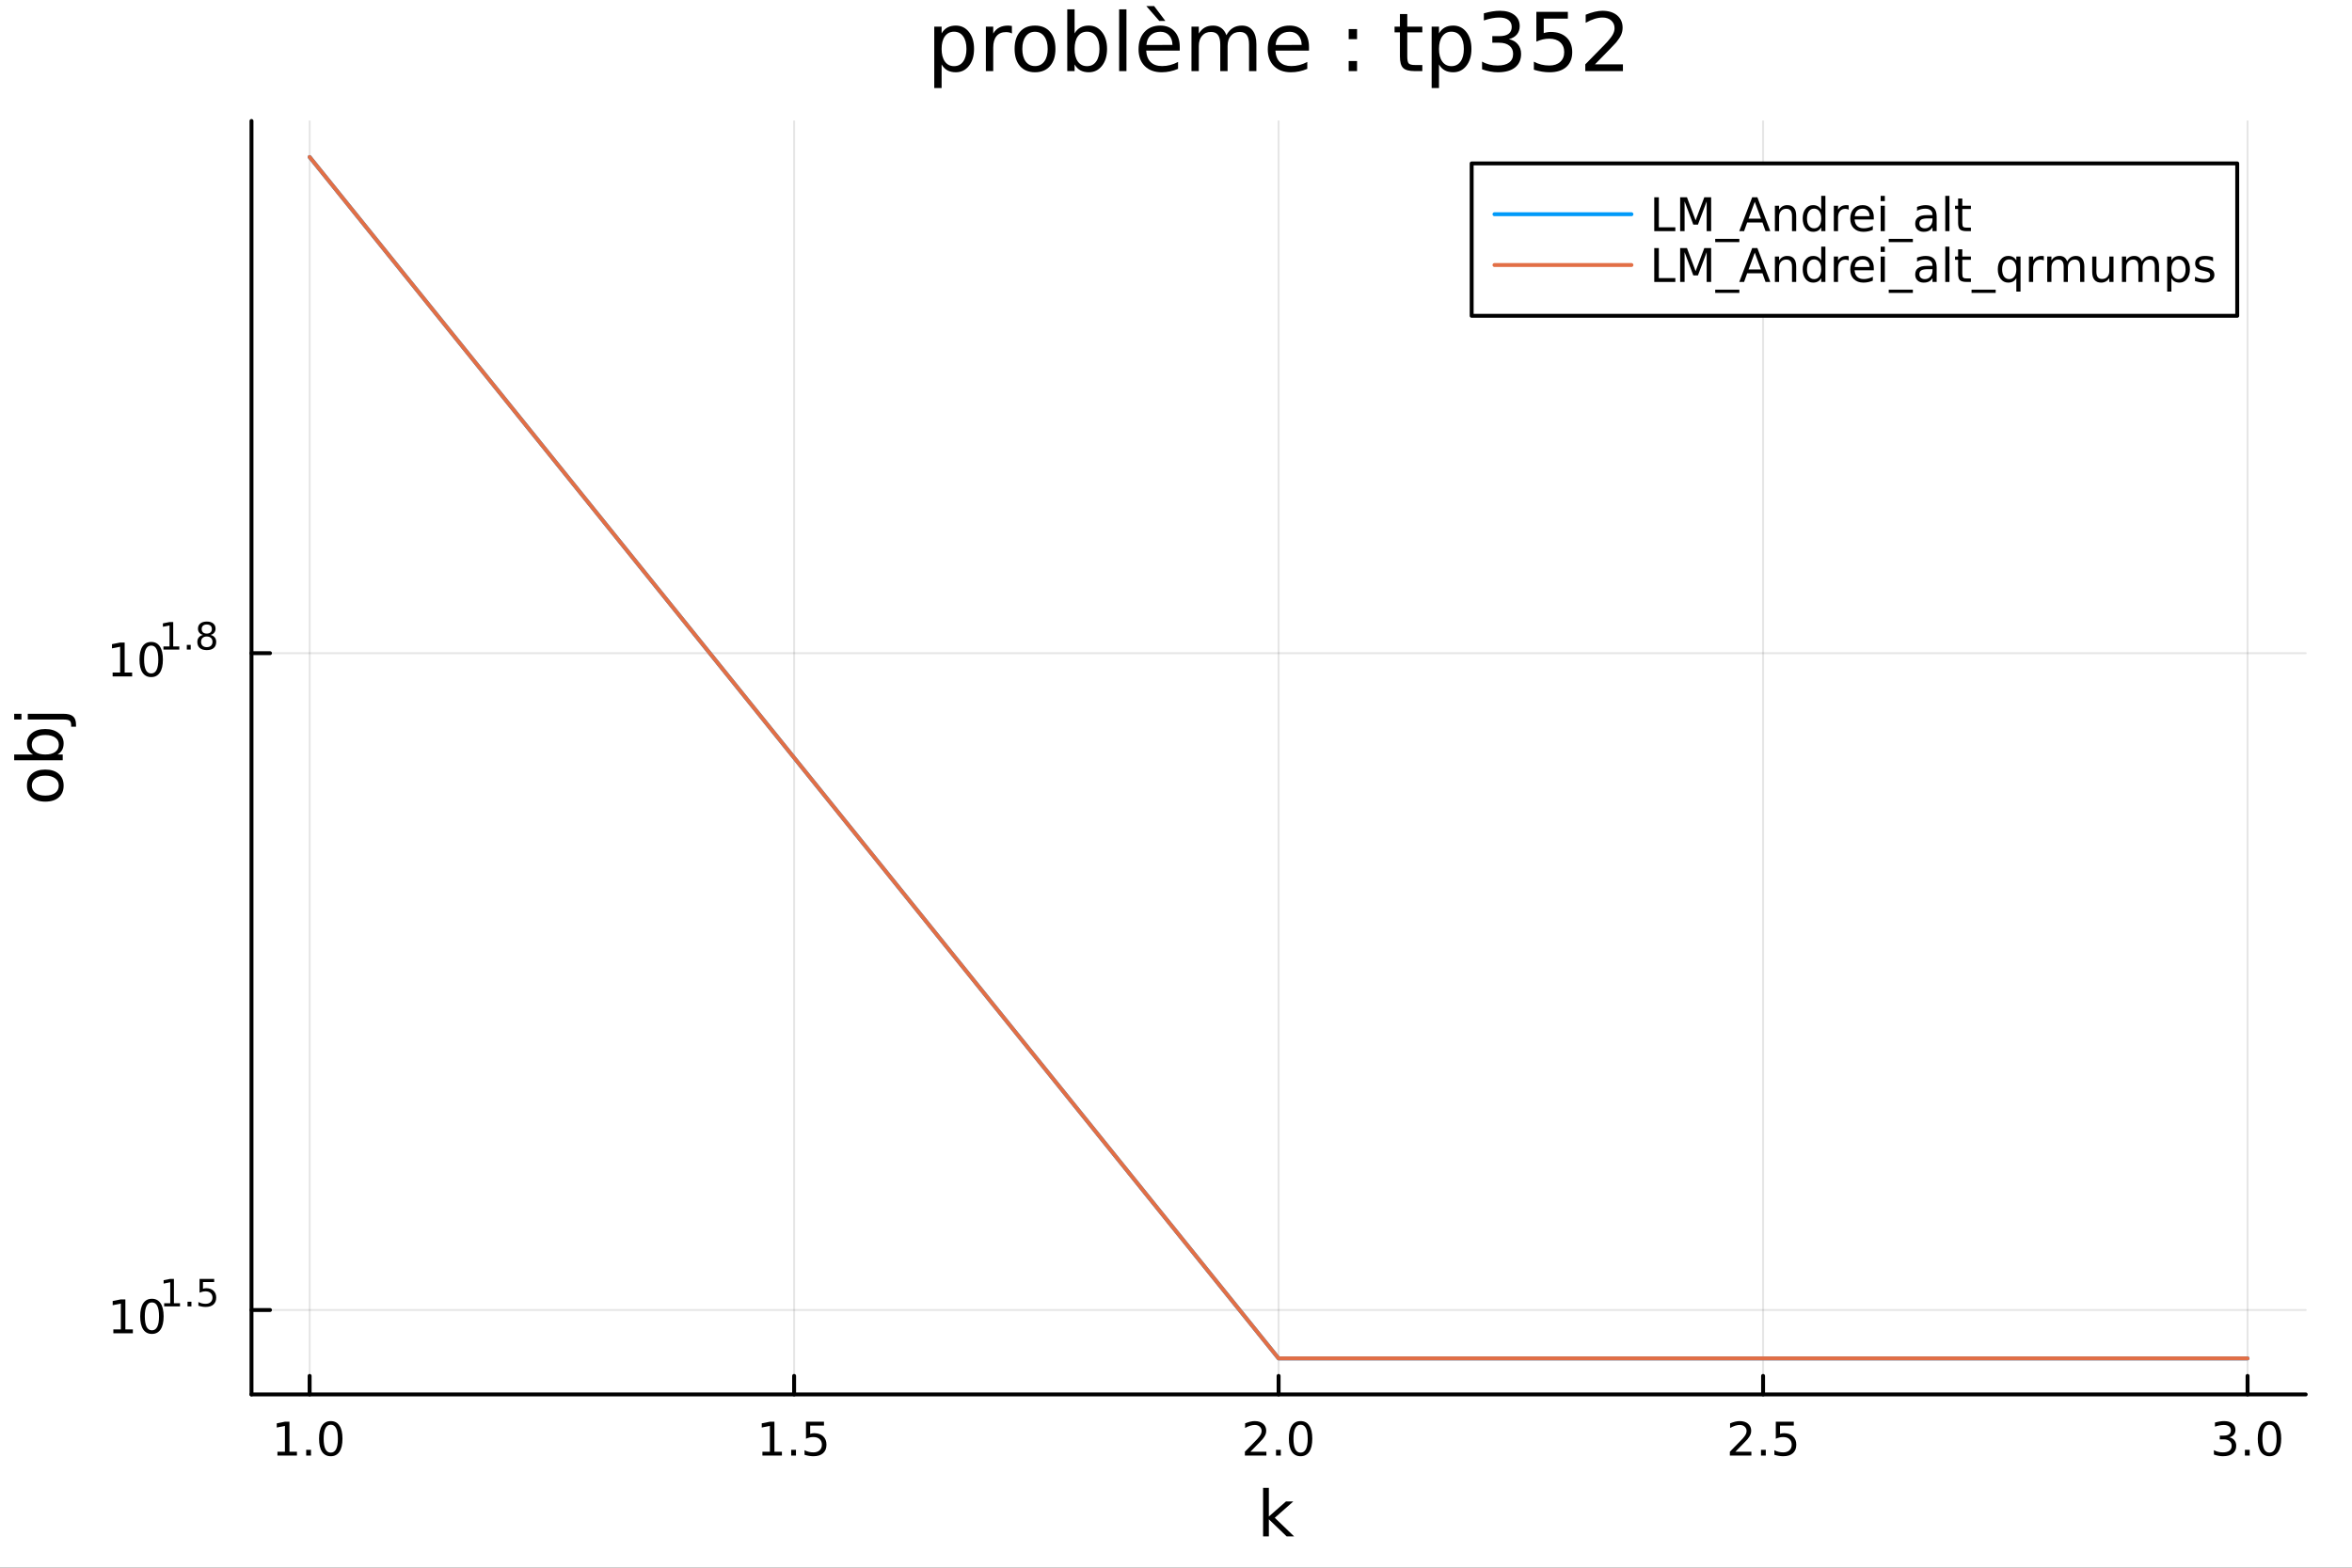 <?xml version="1.0" encoding="utf-8"?>
<svg xmlns="http://www.w3.org/2000/svg" xmlns:xlink="http://www.w3.org/1999/xlink" width="600" height="400" viewBox="0 0 2400 1600">
<rect x="0" y="0" width="2400" height="1600" fill="#333333" stroke="none"/>
<defs>
  <clipPath id="clip530">
    <rect x="0" y="0" width="2400" height="1600"/>
  </clipPath>
</defs>
<path clip-path="url(#clip530)" d="M0 1600 L2400 1600 L2400 0 L0 0  Z" fill="#ffffff" fill-rule="evenodd" fill-opacity="1"/>
<defs>
  <clipPath id="clip531">
    <rect x="480" y="0" width="1681" height="1600"/>
  </clipPath>
</defs>
<path clip-path="url(#clip530)" d="M256.62 1423.18 L2352.76 1423.18 L2352.76 123.472 L256.62 123.472  Z" fill="#ffffff" fill-rule="evenodd" fill-opacity="1"/>
<defs>
  <clipPath id="clip532">
    <rect x="256" y="123" width="2097" height="1301"/>
  </clipPath>
</defs>
<polyline clip-path="url(#clip532)" style="stroke:#000000; stroke-linecap:round; stroke-linejoin:round; stroke-width:2; stroke-opacity:0.1; fill:none" points="315.944,1423.18 315.944,123.472 "/>
<polyline clip-path="url(#clip532)" style="stroke:#000000; stroke-linecap:round; stroke-linejoin:round; stroke-width:2; stroke-opacity:0.1; fill:none" points="810.316,1423.18 810.316,123.472 "/>
<polyline clip-path="url(#clip532)" style="stroke:#000000; stroke-linecap:round; stroke-linejoin:round; stroke-width:2; stroke-opacity:0.1; fill:none" points="1304.69,1423.18 1304.69,123.472 "/>
<polyline clip-path="url(#clip532)" style="stroke:#000000; stroke-linecap:round; stroke-linejoin:round; stroke-width:2; stroke-opacity:0.1; fill:none" points="1799.06,1423.18 1799.06,123.472 "/>
<polyline clip-path="url(#clip532)" style="stroke:#000000; stroke-linecap:round; stroke-linejoin:round; stroke-width:2; stroke-opacity:0.1; fill:none" points="2293.43,1423.18 2293.43,123.472 "/>
<polyline clip-path="url(#clip530)" style="stroke:#000000; stroke-linecap:round; stroke-linejoin:round; stroke-width:4; stroke-opacity:1; fill:none" points="256.62,1423.18 2352.76,1423.18 "/>
<polyline clip-path="url(#clip530)" style="stroke:#000000; stroke-linecap:round; stroke-linejoin:round; stroke-width:4; stroke-opacity:1; fill:none" points="315.944,1423.18 315.944,1404.28 "/>
<polyline clip-path="url(#clip530)" style="stroke:#000000; stroke-linecap:round; stroke-linejoin:round; stroke-width:4; stroke-opacity:1; fill:none" points="810.316,1423.18 810.316,1404.28 "/>
<polyline clip-path="url(#clip530)" style="stroke:#000000; stroke-linecap:round; stroke-linejoin:round; stroke-width:4; stroke-opacity:1; fill:none" points="1304.69,1423.18 1304.69,1404.28 "/>
<polyline clip-path="url(#clip530)" style="stroke:#000000; stroke-linecap:round; stroke-linejoin:round; stroke-width:4; stroke-opacity:1; fill:none" points="1799.06,1423.18 1799.06,1404.28 "/>
<polyline clip-path="url(#clip530)" style="stroke:#000000; stroke-linecap:round; stroke-linejoin:round; stroke-width:4; stroke-opacity:1; fill:none" points="2293.43,1423.18 2293.43,1404.28 "/>
<path clip-path="url(#clip530)" d="M283.097 1481.64 L290.736 1481.64 L290.736 1455.28 L282.426 1456.95 L282.426 1452.69 L290.69 1451.02 L295.366 1451.02 L295.366 1481.64 L303.004 1481.64 L303.004 1485.58 L283.097 1485.58 L283.097 1481.64 Z" fill="#000000" fill-rule="nonzero" fill-opacity="1" /><path clip-path="url(#clip530)" d="M312.449 1479.7 L317.333 1479.7 L317.333 1485.58 L312.449 1485.58 L312.449 1479.7 Z" fill="#000000" fill-rule="nonzero" fill-opacity="1" /><path clip-path="url(#clip530)" d="M337.518 1454.1 Q333.907 1454.1 332.078 1457.66 Q330.273 1461.2 330.273 1468.33 Q330.273 1475.44 332.078 1479.01 Q333.907 1482.55 337.518 1482.55 Q341.152 1482.55 342.958 1479.01 Q344.787 1475.44 344.787 1468.33 Q344.787 1461.2 342.958 1457.66 Q341.152 1454.1 337.518 1454.1 M337.518 1450.39 Q343.328 1450.39 346.384 1455 Q349.462 1459.58 349.462 1468.33 Q349.462 1477.06 346.384 1481.67 Q343.328 1486.25 337.518 1486.25 Q331.708 1486.25 328.629 1481.67 Q325.574 1477.06 325.574 1468.33 Q325.574 1459.58 328.629 1455 Q331.708 1450.39 337.518 1450.39 Z" fill="#000000" fill-rule="nonzero" fill-opacity="1" /><path clip-path="url(#clip530)" d="M777.967 1481.64 L785.605 1481.64 L785.605 1455.28 L777.295 1456.95 L777.295 1452.69 L785.559 1451.02 L790.235 1451.02 L790.235 1481.64 L797.874 1481.64 L797.874 1485.58 L777.967 1485.58 L777.967 1481.64 Z" fill="#000000" fill-rule="nonzero" fill-opacity="1" /><path clip-path="url(#clip530)" d="M807.318 1479.7 L812.203 1479.7 L812.203 1485.58 L807.318 1485.58 L807.318 1479.7 Z" fill="#000000" fill-rule="nonzero" fill-opacity="1" /><path clip-path="url(#clip530)" d="M822.434 1451.02 L840.79 1451.02 L840.79 1454.96 L826.716 1454.96 L826.716 1463.43 Q827.735 1463.08 828.753 1462.92 Q829.772 1462.73 830.79 1462.73 Q836.577 1462.73 839.957 1465.9 Q843.337 1469.08 843.337 1474.49 Q843.337 1480.07 839.864 1483.17 Q836.392 1486.25 830.073 1486.25 Q827.897 1486.25 825.628 1485.88 Q823.383 1485.51 820.976 1484.77 L820.976 1480.07 Q823.059 1481.2 825.281 1481.76 Q827.503 1482.32 829.98 1482.32 Q833.985 1482.32 836.323 1480.21 Q838.661 1478.1 838.661 1474.49 Q838.661 1470.88 836.323 1468.77 Q833.985 1466.67 829.98 1466.67 Q828.105 1466.67 826.23 1467.08 Q824.378 1467.5 822.434 1468.38 L822.434 1451.02 Z" fill="#000000" fill-rule="nonzero" fill-opacity="1" /><path clip-path="url(#clip530)" d="M1275.93 1481.64 L1292.25 1481.64 L1292.25 1485.58 L1270.3 1485.58 L1270.3 1481.64 Q1272.96 1478.89 1277.55 1474.26 Q1282.15 1469.61 1283.33 1468.27 Q1285.58 1465.74 1286.46 1464.01 Q1287.36 1462.25 1287.36 1460.56 Q1287.36 1457.8 1285.42 1456.07 Q1283.5 1454.33 1280.39 1454.33 Q1278.19 1454.33 1275.74 1455.09 Q1273.31 1455.86 1270.53 1457.41 L1270.53 1452.69 Q1273.36 1451.55 1275.81 1450.97 Q1278.26 1450.39 1280.3 1450.39 Q1285.67 1450.39 1288.87 1453.08 Q1292.06 1455.77 1292.06 1460.26 Q1292.06 1462.39 1291.25 1464.31 Q1290.46 1466.2 1288.36 1468.8 Q1287.78 1469.47 1284.68 1472.69 Q1281.57 1475.88 1275.93 1481.64 Z" fill="#000000" fill-rule="nonzero" fill-opacity="1" /><path clip-path="url(#clip530)" d="M1302.06 1479.7 L1306.94 1479.7 L1306.94 1485.58 L1302.06 1485.58 L1302.06 1479.7 Z" fill="#000000" fill-rule="nonzero" fill-opacity="1" /><path clip-path="url(#clip530)" d="M1327.13 1454.1 Q1323.52 1454.1 1321.69 1457.66 Q1319.88 1461.2 1319.88 1468.33 Q1319.88 1475.44 1321.69 1479.01 Q1323.52 1482.55 1327.13 1482.55 Q1330.76 1482.55 1332.57 1479.01 Q1334.4 1475.44 1334.4 1468.33 Q1334.4 1461.2 1332.57 1457.66 Q1330.76 1454.1 1327.13 1454.1 M1327.13 1450.39 Q1332.94 1450.39 1336 1455 Q1339.07 1459.58 1339.07 1468.33 Q1339.07 1477.06 1336 1481.67 Q1332.94 1486.25 1327.13 1486.25 Q1321.32 1486.25 1318.24 1481.67 Q1315.19 1477.06 1315.19 1468.33 Q1315.19 1459.58 1318.24 1455 Q1321.32 1450.39 1327.13 1450.39 Z" fill="#000000" fill-rule="nonzero" fill-opacity="1" /><path clip-path="url(#clip530)" d="M1770.8 1481.64 L1787.12 1481.64 L1787.12 1485.58 L1765.17 1485.58 L1765.17 1481.64 Q1767.83 1478.89 1772.42 1474.26 Q1777.02 1469.61 1778.2 1468.27 Q1780.45 1465.74 1781.33 1464.01 Q1782.23 1462.25 1782.23 1460.56 Q1782.23 1457.8 1780.29 1456.07 Q1778.37 1454.33 1775.26 1454.33 Q1773.06 1454.33 1770.61 1455.09 Q1768.18 1455.86 1765.4 1457.41 L1765.4 1452.69 Q1768.23 1451.55 1770.68 1450.97 Q1773.13 1450.39 1775.17 1450.39 Q1780.54 1450.39 1783.74 1453.08 Q1786.93 1455.77 1786.93 1460.26 Q1786.93 1462.39 1786.12 1464.31 Q1785.33 1466.2 1783.23 1468.8 Q1782.65 1469.47 1779.55 1472.69 Q1776.44 1475.88 1770.8 1481.64 Z" fill="#000000" fill-rule="nonzero" fill-opacity="1" /><path clip-path="url(#clip530)" d="M1796.93 1479.7 L1801.81 1479.7 L1801.81 1485.58 L1796.93 1485.58 L1796.93 1479.7 Z" fill="#000000" fill-rule="nonzero" fill-opacity="1" /><path clip-path="url(#clip530)" d="M1812.05 1451.02 L1830.4 1451.02 L1830.4 1454.96 L1816.33 1454.96 L1816.33 1463.43 Q1817.35 1463.08 1818.36 1462.92 Q1819.38 1462.73 1820.4 1462.73 Q1826.19 1462.73 1829.57 1465.9 Q1832.95 1469.08 1832.95 1474.49 Q1832.95 1480.07 1829.48 1483.17 Q1826 1486.25 1819.68 1486.25 Q1817.51 1486.25 1815.24 1485.88 Q1812.99 1485.51 1810.59 1484.77 L1810.59 1480.07 Q1812.67 1481.2 1814.89 1481.76 Q1817.11 1482.32 1819.59 1482.32 Q1823.6 1482.32 1825.93 1480.21 Q1828.27 1478.1 1828.27 1474.49 Q1828.27 1470.88 1825.93 1468.77 Q1823.6 1466.67 1819.59 1466.67 Q1817.72 1466.67 1815.84 1467.08 Q1813.99 1467.5 1812.05 1468.38 L1812.05 1451.02 Z" fill="#000000" fill-rule="nonzero" fill-opacity="1" /><path clip-path="url(#clip530)" d="M2274.74 1466.95 Q2278.1 1467.66 2279.97 1469.93 Q2281.87 1472.2 2281.87 1475.53 Q2281.87 1480.65 2278.35 1483.45 Q2274.83 1486.25 2268.35 1486.25 Q2266.17 1486.25 2263.86 1485.81 Q2261.57 1485.39 2259.11 1484.54 L2259.11 1480.02 Q2261.06 1481.16 2263.37 1481.74 Q2265.69 1482.32 2268.21 1482.32 Q2272.61 1482.32 2274.9 1480.58 Q2277.22 1478.84 2277.22 1475.53 Q2277.22 1472.48 2275.06 1470.77 Q2272.93 1469.03 2269.11 1469.03 L2265.09 1469.03 L2265.09 1465.19 L2269.3 1465.19 Q2272.75 1465.19 2274.58 1463.82 Q2276.41 1462.43 2276.41 1459.84 Q2276.41 1457.18 2274.51 1455.77 Q2272.63 1454.33 2269.11 1454.33 Q2267.19 1454.33 2264.99 1454.75 Q2262.79 1455.16 2260.16 1456.04 L2260.16 1451.88 Q2262.82 1451.14 2265.13 1450.77 Q2267.47 1450.39 2269.53 1450.39 Q2274.86 1450.39 2277.96 1452.83 Q2281.06 1455.23 2281.06 1459.35 Q2281.06 1462.22 2279.42 1464.21 Q2277.77 1466.18 2274.74 1466.95 Z" fill="#000000" fill-rule="nonzero" fill-opacity="1" /><path clip-path="url(#clip530)" d="M2290.73 1479.7 L2295.62 1479.7 L2295.62 1485.58 L2290.73 1485.58 L2290.73 1479.7 Z" fill="#000000" fill-rule="nonzero" fill-opacity="1" /><path clip-path="url(#clip530)" d="M2315.8 1454.1 Q2312.19 1454.1 2310.36 1457.66 Q2308.56 1461.2 2308.56 1468.33 Q2308.56 1475.44 2310.36 1479.01 Q2312.19 1482.55 2315.8 1482.55 Q2319.44 1482.55 2321.24 1479.01 Q2323.07 1475.44 2323.07 1468.33 Q2323.07 1461.2 2321.24 1457.66 Q2319.44 1454.1 2315.8 1454.1 M2315.8 1450.39 Q2321.61 1450.39 2324.67 1455 Q2327.75 1459.58 2327.75 1468.33 Q2327.75 1477.06 2324.67 1481.67 Q2321.61 1486.25 2315.8 1486.25 Q2309.99 1486.25 2306.92 1481.67 Q2303.86 1477.06 2303.86 1468.33 Q2303.86 1459.58 2306.92 1455 Q2309.99 1450.39 2315.8 1450.39 Z" fill="#000000" fill-rule="nonzero" fill-opacity="1" /><path clip-path="url(#clip530)" d="M1288.87 1518.52 L1294.76 1518.52 L1294.76 1547.77 L1312.23 1532.4 L1319.71 1532.4 L1300.8 1549.07 L1320.51 1568.04 L1312.87 1568.04 L1294.76 1550.63 L1294.76 1568.04 L1288.87 1568.04 L1288.87 1518.52 Z" fill="#000000" fill-rule="nonzero" fill-opacity="1" /><polyline clip-path="url(#clip532)" style="stroke:#000000; stroke-linecap:round; stroke-linejoin:round; stroke-width:2; stroke-opacity:0.1; fill:none" points="256.62,1337.01 2352.76,1337.01 "/>
<polyline clip-path="url(#clip532)" style="stroke:#000000; stroke-linecap:round; stroke-linejoin:round; stroke-width:2; stroke-opacity:0.1; fill:none" points="256.62,666.639 2352.76,666.639 "/>
<polyline clip-path="url(#clip530)" style="stroke:#000000; stroke-linecap:round; stroke-linejoin:round; stroke-width:4; stroke-opacity:1; fill:none" points="256.62,1423.18 256.62,123.472 "/>
<polyline clip-path="url(#clip530)" style="stroke:#000000; stroke-linecap:round; stroke-linejoin:round; stroke-width:4; stroke-opacity:1; fill:none" points="256.62,1337.01 275.517,1337.01 "/>
<polyline clip-path="url(#clip530)" style="stroke:#000000; stroke-linecap:round; stroke-linejoin:round; stroke-width:4; stroke-opacity:1; fill:none" points="256.62,666.639 275.517,666.639 "/>
<path clip-path="url(#clip530)" d="M115.665 1356.8 L123.304 1356.8 L123.304 1330.44 L114.994 1332.11 L114.994 1327.85 L123.258 1326.18 L127.933 1326.18 L127.933 1356.8 L135.572 1356.8 L135.572 1360.74 L115.665 1360.74 L115.665 1356.8 Z" fill="#000000" fill-rule="nonzero" fill-opacity="1" /><path clip-path="url(#clip530)" d="M155.017 1329.26 Q151.406 1329.26 149.577 1332.82 Q147.771 1336.36 147.771 1343.49 Q147.771 1350.6 149.577 1354.17 Q151.406 1357.71 155.017 1357.71 Q158.651 1357.71 160.456 1354.17 Q162.285 1350.6 162.285 1343.49 Q162.285 1336.36 160.456 1332.82 Q158.651 1329.26 155.017 1329.26 M155.017 1325.55 Q160.827 1325.55 163.882 1330.16 Q166.961 1334.74 166.961 1343.49 Q166.961 1352.22 163.882 1356.83 Q160.827 1361.41 155.017 1361.41 Q149.206 1361.41 146.128 1356.83 Q143.072 1352.22 143.072 1343.49 Q143.072 1334.74 146.128 1330.16 Q149.206 1325.55 155.017 1325.55 Z" fill="#000000" fill-rule="nonzero" fill-opacity="1" /><path clip-path="url(#clip530)" d="M167.506 1330.13 L173.713 1330.13 L173.713 1308.71 L166.961 1310.06 L166.961 1306.6 L173.675 1305.25 L177.475 1305.25 L177.475 1330.13 L183.681 1330.13 L183.681 1333.33 L167.506 1333.33 L167.506 1330.13 Z" fill="#000000" fill-rule="nonzero" fill-opacity="1" /><path clip-path="url(#clip530)" d="M191.355 1328.55 L195.323 1328.55 L195.323 1333.33 L191.355 1333.33 L191.355 1328.55 Z" fill="#000000" fill-rule="nonzero" fill-opacity="1" /><path clip-path="url(#clip530)" d="M203.636 1305.25 L218.551 1305.25 L218.551 1308.45 L207.116 1308.45 L207.116 1315.33 Q207.943 1315.05 208.771 1314.92 Q209.598 1314.77 210.426 1314.77 Q215.128 1314.77 217.874 1317.34 Q220.62 1319.92 220.62 1324.32 Q220.62 1328.85 217.798 1331.37 Q214.977 1333.87 209.843 1333.87 Q208.075 1333.87 206.232 1333.57 Q204.407 1333.27 202.451 1332.67 L202.451 1328.85 Q204.144 1329.77 205.949 1330.23 Q207.755 1330.68 209.767 1330.68 Q213.021 1330.68 214.921 1328.97 Q216.82 1327.25 216.82 1324.32 Q216.82 1321.39 214.921 1319.67 Q213.021 1317.96 209.767 1317.96 Q208.244 1317.96 206.721 1318.3 Q205.216 1318.64 203.636 1319.36 L203.636 1305.25 Z" fill="#000000" fill-rule="nonzero" fill-opacity="1" /><path clip-path="url(#clip530)" d="M114.931 686.431 L122.57 686.431 L122.57 660.066 L114.26 661.732 L114.26 657.473 L122.524 655.806 L127.2 655.806 L127.2 686.431 L134.839 686.431 L134.839 690.366 L114.931 690.366 L114.931 686.431 Z" fill="#000000" fill-rule="nonzero" fill-opacity="1" /><path clip-path="url(#clip530)" d="M154.283 658.885 Q150.672 658.885 148.843 662.45 Q147.038 665.992 147.038 673.121 Q147.038 680.228 148.843 683.792 Q150.672 687.334 154.283 687.334 Q157.917 687.334 159.723 683.792 Q161.552 680.228 161.552 673.121 Q161.552 665.992 159.723 662.45 Q157.917 658.885 154.283 658.885 M154.283 655.181 Q160.093 655.181 163.149 659.788 Q166.227 664.371 166.227 673.121 Q166.227 681.848 163.149 686.454 Q160.093 691.038 154.283 691.038 Q148.473 691.038 145.394 686.454 Q142.339 681.848 142.339 673.121 Q142.339 664.371 145.394 659.788 Q148.473 655.181 154.283 655.181 Z" fill="#000000" fill-rule="nonzero" fill-opacity="1" /><path clip-path="url(#clip530)" d="M166.773 659.759 L172.979 659.759 L172.979 638.337 L166.227 639.691 L166.227 636.23 L172.942 634.876 L176.741 634.876 L176.741 659.759 L182.948 659.759 L182.948 662.956 L166.773 662.956 L166.773 659.759 Z" fill="#000000" fill-rule="nonzero" fill-opacity="1" /><path clip-path="url(#clip530)" d="M190.621 658.179 L194.59 658.179 L194.59 662.956 L190.621 662.956 L190.621 658.179 Z" fill="#000000" fill-rule="nonzero" fill-opacity="1" /><path clip-path="url(#clip530)" d="M210.99 649.621 Q208.282 649.621 206.721 651.07 Q205.178 652.518 205.178 655.057 Q205.178 657.596 206.721 659.044 Q208.282 660.492 210.99 660.492 Q213.698 660.492 215.259 659.044 Q216.82 657.577 216.82 655.057 Q216.82 652.518 215.259 651.07 Q213.717 649.621 210.99 649.621 M207.191 648.004 Q204.746 647.402 203.373 645.728 Q202.019 644.054 202.019 641.647 Q202.019 638.28 204.407 636.324 Q206.815 634.368 210.99 634.368 Q215.184 634.368 217.573 636.324 Q219.961 638.28 219.961 641.647 Q219.961 644.054 218.588 645.728 Q217.234 647.402 214.808 648.004 Q217.554 648.643 219.077 650.505 Q220.62 652.367 220.62 655.057 Q220.62 659.138 218.118 661.32 Q215.635 663.501 210.99 663.501 Q206.344 663.501 203.843 661.32 Q201.36 659.138 201.36 655.057 Q201.36 652.367 202.903 650.505 Q204.445 648.643 207.191 648.004 M205.799 642.004 Q205.799 644.186 207.153 645.408 Q208.526 646.631 210.99 646.631 Q213.435 646.631 214.808 645.408 Q216.2 644.186 216.2 642.004 Q216.2 639.822 214.808 638.6 Q213.435 637.377 210.99 637.377 Q208.526 637.377 207.153 638.6 Q205.799 639.822 205.799 642.004 Z" fill="#000000" fill-rule="nonzero" fill-opacity="1" /><path clip-path="url(#clip530)" d="M32.462 801.797 Q32.462 806.507 36.154 809.244 Q39.815 811.982 46.212 811.982 Q52.609 811.982 56.302 809.276 Q59.962 806.539 59.962 801.797 Q59.962 797.118 56.27 794.381 Q52.578 791.643 46.212 791.643 Q39.878 791.643 36.186 794.381 Q32.462 797.118 32.462 801.797 M27.497 801.797 Q27.497 794.158 32.462 789.797 Q37.427 785.437 46.212 785.437 Q54.965 785.437 59.962 789.797 Q64.927 794.158 64.927 801.797 Q64.927 809.467 59.962 813.828 Q54.965 818.156 46.212 818.156 Q37.427 818.156 32.462 813.828 Q27.497 809.467 27.497 801.797 Z" fill="#000000" fill-rule="nonzero" fill-opacity="1" /><path clip-path="url(#clip530)" d="M46.212 750.139 Q39.751 750.139 36.09 752.812 Q32.398 755.454 32.398 760.101 Q32.398 764.748 36.09 767.422 Q39.751 770.064 46.212 770.064 Q52.673 770.064 56.365 767.422 Q60.026 764.748 60.026 760.101 Q60.026 755.454 56.365 752.812 Q52.673 750.139 46.212 750.139 M33.767 770.064 Q30.584 768.218 29.056 765.417 Q27.497 762.584 27.497 758.669 Q27.497 752.176 32.653 748.134 Q37.809 744.06 46.212 744.06 Q54.615 744.06 59.771 748.134 Q64.927 752.176 64.927 758.669 Q64.927 762.584 63.399 765.417 Q61.84 768.218 58.657 770.064 L64.004 770.064 L64.004 775.952 L14.479 775.952 L14.479 770.064 L33.767 770.064 Z" fill="#000000" fill-rule="nonzero" fill-opacity="1" /><path clip-path="url(#clip530)" d="M28.356 734.352 L28.356 728.495 L64.641 728.495 Q71.452 728.495 74.508 731.105 Q77.563 733.684 77.563 739.445 L77.563 741.673 L72.598 741.673 L72.598 740.113 Q72.598 736.771 71.038 735.561 Q69.51 734.352 64.641 734.352 L28.356 734.352 M14.479 734.352 L14.479 728.495 L21.895 728.495 L21.895 734.352 L14.479 734.352 Z" fill="#000000" fill-rule="nonzero" fill-opacity="1" /><path clip-path="url(#clip530)" d="M960.827 65.77 L960.827 89.833 L953.333 89.833 L953.333 27.206 L960.827 27.206 L960.827 34.092 Q963.176 30.041 966.741 28.097 Q970.346 26.112 975.329 26.112 Q983.593 26.112 988.737 32.675 Q993.923 39.237 993.923 49.931 Q993.923 60.626 988.737 67.188 Q983.593 73.751 975.329 73.751 Q970.346 73.751 966.741 71.806 Q963.176 69.821 960.827 65.77 M986.185 49.931 Q986.185 41.708 982.783 37.05 Q979.42 32.35 973.506 32.35 Q967.592 32.35 964.189 37.05 Q960.827 41.708 960.827 49.931 Q960.827 58.155 964.189 62.854 Q967.592 67.512 973.506 67.512 Q979.42 67.512 982.783 62.854 Q986.185 58.155 986.185 49.931 Z" fill="#000000" fill-rule="nonzero" fill-opacity="1" /><path clip-path="url(#clip530)" d="M1032.57 34.173 Q1031.31 33.444 1029.81 33.12 Q1028.36 32.756 1026.57 32.756 Q1020.25 32.756 1016.85 36.888 Q1013.49 40.979 1013.49 48.676 L1013.49 72.576 L1005.99 72.576 L1005.99 27.206 L1013.49 27.206 L1013.49 34.254 Q1015.84 30.122 1019.61 28.138 Q1023.37 26.112 1028.76 26.112 Q1029.53 26.112 1030.46 26.234 Q1031.39 26.315 1032.53 26.517 L1032.57 34.173 Z" fill="#000000" fill-rule="nonzero" fill-opacity="1" /><path clip-path="url(#clip530)" d="M1056.14 32.431 Q1050.15 32.431 1046.67 37.131 Q1043.18 41.789 1043.18 49.931 Q1043.18 58.074 1046.62 62.773 Q1050.11 67.431 1056.14 67.431 Q1062.1 67.431 1065.58 62.732 Q1069.07 58.033 1069.07 49.931 Q1069.07 41.87 1065.58 37.171 Q1062.1 32.431 1056.14 32.431 M1056.14 26.112 Q1065.87 26.112 1071.42 32.431 Q1076.97 38.751 1076.97 49.931 Q1076.97 61.071 1071.42 67.431 Q1065.87 73.751 1056.14 73.751 Q1046.38 73.751 1040.83 67.431 Q1035.32 61.071 1035.32 49.931 Q1035.32 38.751 1040.83 32.431 Q1046.38 26.112 1056.14 26.112 Z" fill="#000000" fill-rule="nonzero" fill-opacity="1" /><path clip-path="url(#clip530)" d="M1121.89 49.931 Q1121.89 41.708 1118.49 37.05 Q1115.13 32.35 1109.21 32.35 Q1103.3 32.35 1099.89 37.05 Q1096.53 41.708 1096.53 49.931 Q1096.53 58.155 1099.89 62.854 Q1103.3 67.512 1109.21 67.512 Q1115.13 67.512 1118.49 62.854 Q1121.89 58.155 1121.89 49.931 M1096.53 34.092 Q1098.88 30.041 1102.45 28.097 Q1106.05 26.112 1111.03 26.112 Q1119.3 26.112 1124.44 32.675 Q1129.63 39.237 1129.63 49.931 Q1129.63 60.626 1124.44 67.188 Q1119.3 73.751 1111.03 73.751 Q1106.05 73.751 1102.45 71.806 Q1098.88 69.821 1096.53 65.77 L1096.53 72.576 L1089.04 72.576 L1089.04 9.544 L1096.53 9.544 L1096.53 34.092 Z" fill="#000000" fill-rule="nonzero" fill-opacity="1" /><path clip-path="url(#clip530)" d="M1141.98 9.544 L1149.44 9.544 L1149.44 72.576 L1141.98 72.576 L1141.98 9.544 Z" fill="#000000" fill-rule="nonzero" fill-opacity="1" /><path clip-path="url(#clip530)" d="M1203.84 48.028 L1203.84 51.673 L1169.57 51.673 Q1170.06 59.37 1174.19 63.421 Q1178.36 67.431 1185.77 67.431 Q1190.07 67.431 1194.08 66.378 Q1198.13 65.325 1202.1 63.218 L1202.1 70.267 Q1198.09 71.968 1193.88 72.86 Q1189.66 73.751 1185.33 73.751 Q1174.47 73.751 1168.11 67.431 Q1161.79 61.112 1161.79 50.337 Q1161.79 39.197 1167.79 32.675 Q1173.82 26.112 1184.03 26.112 Q1193.19 26.112 1198.49 32.026 Q1203.84 37.9 1203.84 48.028 M1196.39 45.84 Q1196.31 39.723 1192.94 36.077 Q1189.62 32.431 1184.11 32.431 Q1177.87 32.431 1174.11 35.956 Q1170.38 39.48 1169.81 45.88 L1196.39 45.84 M1177.71 6.222 L1189.14 21.373 L1182.94 21.373 L1169.73 6.222 L1177.71 6.222 Z" fill="#000000" fill-rule="nonzero" fill-opacity="1" /><path clip-path="url(#clip530)" d="M1251.4 35.915 Q1254.19 30.892 1258.08 28.502 Q1261.97 26.112 1267.24 26.112 Q1274.33 26.112 1278.17 31.095 Q1282.02 36.037 1282.02 45.192 L1282.02 72.576 L1274.53 72.576 L1274.53 45.435 Q1274.53 38.913 1272.22 35.753 Q1269.91 32.594 1265.17 32.594 Q1259.38 32.594 1256.02 36.442 Q1252.65 40.29 1252.65 46.934 L1252.65 72.576 L1245.16 72.576 L1245.16 45.435 Q1245.16 38.873 1242.85 35.753 Q1240.54 32.594 1235.72 32.594 Q1230.01 32.594 1226.65 36.482 Q1223.28 40.331 1223.28 46.934 L1223.28 72.576 L1215.79 72.576 L1215.79 27.206 L1223.28 27.206 L1223.28 34.254 Q1225.84 30.082 1229.4 28.097 Q1232.97 26.112 1237.87 26.112 Q1242.81 26.112 1246.25 28.624 Q1249.74 31.135 1251.4 35.915 Z" fill="#000000" fill-rule="nonzero" fill-opacity="1" /><path clip-path="url(#clip530)" d="M1335.7 48.028 L1335.7 51.673 L1301.43 51.673 Q1301.91 59.37 1306.04 63.421 Q1310.22 67.431 1317.63 67.431 Q1321.92 67.431 1325.93 66.378 Q1329.99 65.325 1333.96 63.218 L1333.96 70.267 Q1329.95 71.968 1325.73 72.86 Q1321.52 73.751 1317.18 73.751 Q1306.33 73.751 1299.97 67.431 Q1293.65 61.112 1293.65 50.337 Q1293.65 39.197 1299.64 32.675 Q1305.68 26.112 1315.89 26.112 Q1325.04 26.112 1330.35 32.026 Q1335.7 37.9 1335.7 48.028 M1328.24 45.84 Q1328.16 39.723 1324.8 36.077 Q1321.48 32.431 1315.97 32.431 Q1309.73 32.431 1305.96 35.956 Q1302.24 39.48 1301.67 45.88 L1328.24 45.84 Z" fill="#000000" fill-rule="nonzero" fill-opacity="1" /><path clip-path="url(#clip530)" d="M1376.21 62.287 L1384.75 62.287 L1384.75 72.576 L1376.21 72.576 L1376.21 62.287 M1376.21 29.677 L1384.75 29.677 L1384.75 39.966 L1376.21 39.966 L1376.21 29.677 Z" fill="#000000" fill-rule="nonzero" fill-opacity="1" /><path clip-path="url(#clip530)" d="M1436 14.324 L1436 27.206 L1451.35 27.206 L1451.35 32.999 L1436 32.999 L1436 57.628 Q1436 63.178 1437.5 64.758 Q1439.04 66.338 1443.69 66.338 L1451.35 66.338 L1451.35 72.576 L1443.69 72.576 Q1435.07 72.576 1431.78 69.376 Q1428.5 66.135 1428.5 57.628 L1428.5 32.999 L1423.03 32.999 L1423.03 27.206 L1428.5 27.206 L1428.5 14.324 L1436 14.324 Z" fill="#000000" fill-rule="nonzero" fill-opacity="1" /><path clip-path="url(#clip530)" d="M1468.36 65.77 L1468.36 89.833 L1460.87 89.833 L1460.87 27.206 L1468.36 27.206 L1468.36 34.092 Q1470.71 30.041 1474.28 28.097 Q1477.88 26.112 1482.87 26.112 Q1491.13 26.112 1496.28 32.675 Q1501.46 39.237 1501.46 49.931 Q1501.46 60.626 1496.28 67.188 Q1491.13 73.751 1482.87 73.751 Q1477.88 73.751 1474.28 71.806 Q1470.71 69.821 1468.36 65.77 M1493.72 49.931 Q1493.72 41.708 1490.32 37.05 Q1486.96 32.35 1481.04 32.35 Q1475.13 32.35 1471.73 37.05 Q1468.36 41.708 1468.36 49.931 Q1468.36 58.155 1471.73 62.854 Q1475.13 67.512 1481.04 67.512 Q1486.96 67.512 1490.32 62.854 Q1493.72 58.155 1493.72 49.931 Z" fill="#000000" fill-rule="nonzero" fill-opacity="1" /><path clip-path="url(#clip530)" d="M1539.66 39.966 Q1545.53 41.222 1548.82 45.192 Q1552.14 49.162 1552.14 54.995 Q1552.14 63.948 1545.98 68.849 Q1539.82 73.751 1528.48 73.751 Q1524.67 73.751 1520.62 72.981 Q1516.61 72.252 1512.32 70.753 L1512.32 62.854 Q1515.72 64.839 1519.77 65.852 Q1523.82 66.864 1528.24 66.864 Q1535.93 66.864 1539.94 63.826 Q1543.99 60.788 1543.99 54.995 Q1543.99 49.648 1540.23 46.65 Q1536.5 43.612 1529.82 43.612 L1522.77 43.612 L1522.77 36.888 L1530.14 36.888 Q1536.18 36.888 1539.38 34.498 Q1542.58 32.067 1542.58 27.53 Q1542.58 22.871 1539.26 20.4 Q1535.97 17.889 1529.82 17.889 Q1526.45 17.889 1522.61 18.618 Q1518.76 19.347 1514.14 20.887 L1514.14 13.595 Q1518.8 12.299 1522.85 11.65 Q1526.94 11.002 1530.55 11.002 Q1539.86 11.002 1545.29 15.256 Q1550.72 19.469 1550.72 26.679 Q1550.72 31.702 1547.84 35.186 Q1544.97 38.629 1539.66 39.966 Z" fill="#000000" fill-rule="nonzero" fill-opacity="1" /><path clip-path="url(#clip530)" d="M1567.73 12.096 L1599.86 12.096 L1599.86 18.983 L1575.23 18.983 L1575.23 33.809 Q1577.01 33.201 1578.79 32.918 Q1580.57 32.594 1582.36 32.594 Q1592.48 32.594 1598.4 38.143 Q1604.31 43.693 1604.31 53.172 Q1604.31 62.935 1598.24 68.363 Q1592.16 73.751 1581.1 73.751 Q1577.29 73.751 1573.32 73.103 Q1569.39 72.454 1565.18 71.158 L1565.18 62.935 Q1568.83 64.92 1572.72 65.892 Q1576.6 66.864 1580.94 66.864 Q1587.95 66.864 1592.04 63.178 Q1596.13 59.492 1596.13 53.172 Q1596.13 46.853 1592.04 43.166 Q1587.95 39.48 1580.94 39.48 Q1577.66 39.48 1574.38 40.209 Q1571.14 40.938 1567.73 42.478 L1567.73 12.096 Z" fill="#000000" fill-rule="nonzero" fill-opacity="1" /><path clip-path="url(#clip530)" d="M1627.48 65.689 L1656.04 65.689 L1656.04 72.576 L1617.64 72.576 L1617.64 65.689 Q1622.3 60.869 1630.32 52.767 Q1638.38 44.625 1640.45 42.275 Q1644.38 37.86 1645.92 34.822 Q1647.5 31.743 1647.5 28.786 Q1647.5 23.965 1644.09 20.927 Q1640.73 17.889 1635.3 17.889 Q1631.45 17.889 1627.16 19.226 Q1622.91 20.562 1618.05 23.276 L1618.05 15.013 Q1622.99 13.028 1627.28 12.015 Q1631.58 11.002 1635.14 11.002 Q1644.54 11.002 1650.13 15.701 Q1655.72 20.4 1655.72 28.259 Q1655.72 31.986 1654.3 35.348 Q1652.92 38.67 1649.24 43.207 Q1648.22 44.382 1642.8 50.013 Q1637.37 55.603 1627.48 65.689 Z" fill="#000000" fill-rule="nonzero" fill-opacity="1" /><polyline clip-path="url(#clip532)" style="stroke:#009af9; stroke-linecap:round; stroke-linejoin:round; stroke-width:4; stroke-opacity:1; fill:none" points="315.944,160.256 1304.69,1386.4 2293.43,1386.4 "/>
<polyline clip-path="url(#clip532)" style="stroke:#e26f46; stroke-linecap:round; stroke-linejoin:round; stroke-width:4; stroke-opacity:1; fill:none" points="315.944,160.256 1304.69,1386.4 2293.43,1386.4 "/>
<path clip-path="url(#clip530)" d="M1501.7 322.316 L2282.88 322.316 L2282.88 166.796 L1501.7 166.796  Z" fill="#ffffff" fill-rule="evenodd" fill-opacity="1"/>
<polyline clip-path="url(#clip530)" style="stroke:#000000; stroke-linecap:round; stroke-linejoin:round; stroke-width:4; stroke-opacity:1; fill:none" points="1501.7,322.316 2282.88,322.316 2282.88,166.796 1501.7,166.796 1501.7,322.316 "/>
<polyline clip-path="url(#clip530)" style="stroke:#009af9; stroke-linecap:round; stroke-linejoin:round; stroke-width:4; stroke-opacity:1; fill:none" points="1524.99,218.636 1664.73,218.636 "/>
<path clip-path="url(#clip530)" d="M1688.02 201.356 L1692.7 201.356 L1692.7 231.981 L1709.53 231.981 L1709.53 235.916 L1688.02 235.916 L1688.02 201.356 Z" fill="#000000" fill-rule="nonzero" fill-opacity="1" /><path clip-path="url(#clip530)" d="M1714.44 201.356 L1721.4 201.356 L1730.22 224.874 L1739.09 201.356 L1746.06 201.356 L1746.06 235.916 L1741.5 235.916 L1741.5 205.569 L1732.58 229.272 L1727.88 229.272 L1718.97 205.569 L1718.97 235.916 L1714.44 235.916 L1714.44 201.356 Z" fill="#000000" fill-rule="nonzero" fill-opacity="1" /><path clip-path="url(#clip530)" d="M1774.85 243.786 L1774.85 247.096 L1750.22 247.096 L1750.22 243.786 L1774.85 243.786 Z" fill="#000000" fill-rule="nonzero" fill-opacity="1" /><path clip-path="url(#clip530)" d="M1790.59 205.962 L1784.25 223.161 L1796.96 223.161 L1790.59 205.962 M1787.95 201.356 L1793.25 201.356 L1806.43 235.916 L1801.56 235.916 L1798.42 227.05 L1782.84 227.05 L1779.69 235.916 L1774.76 235.916 L1787.95 201.356 Z" fill="#000000" fill-rule="nonzero" fill-opacity="1" /><path clip-path="url(#clip530)" d="M1832.84 220.268 L1832.84 235.916 L1828.58 235.916 L1828.58 220.407 Q1828.58 216.726 1827.14 214.897 Q1825.71 213.069 1822.84 213.069 Q1819.39 213.069 1817.4 215.268 Q1815.41 217.467 1815.41 221.263 L1815.41 235.916 L1811.12 235.916 L1811.12 209.99 L1815.41 209.99 L1815.41 214.018 Q1816.93 211.68 1818.99 210.522 Q1821.08 209.365 1823.79 209.365 Q1828.25 209.365 1830.55 212.143 Q1832.84 214.897 1832.84 220.268 Z" fill="#000000" fill-rule="nonzero" fill-opacity="1" /><path clip-path="url(#clip530)" d="M1858.39 213.925 L1858.39 199.897 L1862.65 199.897 L1862.65 235.916 L1858.39 235.916 L1858.39 232.027 Q1857.05 234.342 1854.99 235.476 Q1852.95 236.587 1850.08 236.587 Q1845.38 236.587 1842.42 232.837 Q1839.48 229.087 1839.48 222.976 Q1839.48 216.865 1842.42 213.115 Q1845.38 209.365 1850.08 209.365 Q1852.95 209.365 1854.99 210.499 Q1857.05 211.61 1858.39 213.925 M1843.88 222.976 Q1843.88 227.675 1845.8 230.36 Q1847.74 233.022 1851.12 233.022 Q1854.5 233.022 1856.45 230.36 Q1858.39 227.675 1858.39 222.976 Q1858.39 218.277 1856.45 215.615 Q1854.5 212.93 1851.12 212.93 Q1847.74 212.93 1845.8 215.615 Q1843.88 218.277 1843.88 222.976 Z" fill="#000000" fill-rule="nonzero" fill-opacity="1" /><path clip-path="url(#clip530)" d="M1886.45 213.971 Q1885.73 213.555 1884.87 213.37 Q1884.04 213.161 1883.02 213.161 Q1879.41 213.161 1877.47 215.522 Q1875.55 217.86 1875.55 222.258 L1875.55 235.916 L1871.26 235.916 L1871.26 209.99 L1875.55 209.99 L1875.55 214.018 Q1876.89 211.657 1879.04 210.522 Q1881.19 209.365 1884.27 209.365 Q1884.71 209.365 1885.24 209.434 Q1885.78 209.481 1886.42 209.596 L1886.45 213.971 Z" fill="#000000" fill-rule="nonzero" fill-opacity="1" /><path clip-path="url(#clip530)" d="M1912.05 221.888 L1912.05 223.971 L1892.47 223.971 Q1892.74 228.369 1895.11 230.684 Q1897.49 232.976 1901.73 232.976 Q1904.18 232.976 1906.47 232.374 Q1908.79 231.772 1911.05 230.569 L1911.05 234.596 Q1908.76 235.568 1906.36 236.078 Q1903.95 236.587 1901.47 236.587 Q1895.27 236.587 1891.63 232.976 Q1888.02 229.365 1888.02 223.207 Q1888.02 216.842 1891.45 213.115 Q1894.9 209.365 1900.73 209.365 Q1905.96 209.365 1908.99 212.745 Q1912.05 216.101 1912.05 221.888 M1907.79 220.638 Q1907.74 217.143 1905.82 215.059 Q1903.92 212.976 1900.78 212.976 Q1897.21 212.976 1895.06 214.99 Q1892.93 217.004 1892.61 220.661 L1907.79 220.638 Z" fill="#000000" fill-rule="nonzero" fill-opacity="1" /><path clip-path="url(#clip530)" d="M1919.04 209.99 L1923.3 209.99 L1923.3 235.916 L1919.04 235.916 L1919.04 209.99 M1919.04 199.897 L1923.3 199.897 L1923.3 205.291 L1919.04 205.291 L1919.04 199.897 Z" fill="#000000" fill-rule="nonzero" fill-opacity="1" /><path clip-path="url(#clip530)" d="M1951.91 243.786 L1951.91 247.096 L1927.28 247.096 L1927.28 243.786 L1951.91 243.786 Z" fill="#000000" fill-rule="nonzero" fill-opacity="1" /><path clip-path="url(#clip530)" d="M1967.7 222.883 Q1962.54 222.883 1960.54 224.064 Q1958.55 225.244 1958.55 228.092 Q1958.55 230.36 1960.04 231.703 Q1961.54 233.022 1964.11 233.022 Q1967.65 233.022 1969.78 230.522 Q1971.93 227.999 1971.93 223.832 L1971.93 222.883 L1967.7 222.883 M1976.19 221.124 L1976.19 235.916 L1971.93 235.916 L1971.93 231.981 Q1970.48 234.342 1968.3 235.476 Q1966.12 236.587 1962.98 236.587 Q1958.99 236.587 1956.63 234.365 Q1954.29 232.119 1954.29 228.369 Q1954.29 223.994 1957.21 221.772 Q1960.15 219.55 1965.96 219.55 L1971.93 219.55 L1971.93 219.133 Q1971.93 216.194 1969.99 214.596 Q1968.07 212.976 1964.57 212.976 Q1962.35 212.976 1960.24 213.508 Q1958.14 214.041 1956.19 215.106 L1956.19 211.17 Q1958.53 210.268 1960.73 209.828 Q1962.93 209.365 1965.01 209.365 Q1970.64 209.365 1973.42 212.282 Q1976.19 215.198 1976.19 221.124 Z" fill="#000000" fill-rule="nonzero" fill-opacity="1" /><path clip-path="url(#clip530)" d="M1984.97 199.897 L1989.23 199.897 L1989.23 235.916 L1984.97 235.916 L1984.97 199.897 Z" fill="#000000" fill-rule="nonzero" fill-opacity="1" /><path clip-path="url(#clip530)" d="M2002.35 202.629 L2002.35 209.99 L2011.12 209.99 L2011.12 213.3 L2002.35 213.3 L2002.35 227.374 Q2002.35 230.545 2003.21 231.448 Q2004.09 232.351 2006.75 232.351 L2011.12 232.351 L2011.12 235.916 L2006.75 235.916 Q2001.82 235.916 1999.94 234.087 Q1998.07 232.235 1998.07 227.374 L1998.07 213.3 L1994.94 213.3 L1994.94 209.99 L1998.07 209.99 L1998.07 202.629 L2002.35 202.629 Z" fill="#000000" fill-rule="nonzero" fill-opacity="1" /><polyline clip-path="url(#clip530)" style="stroke:#e26f46; stroke-linecap:round; stroke-linejoin:round; stroke-width:4; stroke-opacity:1; fill:none" points="1524.99,270.476 1664.73,270.476 "/>
<path clip-path="url(#clip530)" d="M1688.02 253.196 L1692.7 253.196 L1692.7 283.821 L1709.53 283.821 L1709.53 287.756 L1688.02 287.756 L1688.02 253.196 Z" fill="#000000" fill-rule="nonzero" fill-opacity="1" /><path clip-path="url(#clip530)" d="M1714.44 253.196 L1721.4 253.196 L1730.22 276.714 L1739.09 253.196 L1746.06 253.196 L1746.06 287.756 L1741.5 287.756 L1741.5 257.409 L1732.58 281.112 L1727.88 281.112 L1718.97 257.409 L1718.97 287.756 L1714.44 287.756 L1714.44 253.196 Z" fill="#000000" fill-rule="nonzero" fill-opacity="1" /><path clip-path="url(#clip530)" d="M1774.85 295.626 L1774.85 298.936 L1750.22 298.936 L1750.22 295.626 L1774.85 295.626 Z" fill="#000000" fill-rule="nonzero" fill-opacity="1" /><path clip-path="url(#clip530)" d="M1790.59 257.802 L1784.25 275.001 L1796.96 275.001 L1790.59 257.802 M1787.95 253.196 L1793.25 253.196 L1806.43 287.756 L1801.56 287.756 L1798.42 278.89 L1782.84 278.89 L1779.69 287.756 L1774.76 287.756 L1787.95 253.196 Z" fill="#000000" fill-rule="nonzero" fill-opacity="1" /><path clip-path="url(#clip530)" d="M1832.84 272.108 L1832.84 287.756 L1828.58 287.756 L1828.58 272.247 Q1828.58 268.566 1827.14 266.737 Q1825.71 264.909 1822.84 264.909 Q1819.39 264.909 1817.4 267.108 Q1815.41 269.307 1815.41 273.103 L1815.41 287.756 L1811.12 287.756 L1811.12 261.83 L1815.41 261.83 L1815.41 265.858 Q1816.93 263.52 1818.99 262.362 Q1821.08 261.205 1823.79 261.205 Q1828.25 261.205 1830.55 263.983 Q1832.84 266.737 1832.84 272.108 Z" fill="#000000" fill-rule="nonzero" fill-opacity="1" /><path clip-path="url(#clip530)" d="M1858.39 265.765 L1858.39 251.737 L1862.65 251.737 L1862.65 287.756 L1858.39 287.756 L1858.39 283.867 Q1857.05 286.182 1854.99 287.316 Q1852.95 288.427 1850.08 288.427 Q1845.38 288.427 1842.42 284.677 Q1839.48 280.927 1839.48 274.816 Q1839.48 268.705 1842.42 264.955 Q1845.38 261.205 1850.08 261.205 Q1852.95 261.205 1854.99 262.339 Q1857.05 263.45 1858.39 265.765 M1843.88 274.816 Q1843.88 279.515 1845.8 282.2 Q1847.74 284.862 1851.12 284.862 Q1854.5 284.862 1856.45 282.2 Q1858.39 279.515 1858.39 274.816 Q1858.39 270.117 1856.45 267.455 Q1854.5 264.77 1851.12 264.77 Q1847.74 264.77 1845.8 267.455 Q1843.88 270.117 1843.88 274.816 Z" fill="#000000" fill-rule="nonzero" fill-opacity="1" /><path clip-path="url(#clip530)" d="M1886.45 265.811 Q1885.73 265.395 1884.87 265.21 Q1884.04 265.001 1883.02 265.001 Q1879.41 265.001 1877.47 267.362 Q1875.55 269.7 1875.55 274.098 L1875.55 287.756 L1871.26 287.756 L1871.26 261.83 L1875.55 261.83 L1875.55 265.858 Q1876.89 263.497 1879.04 262.362 Q1881.19 261.205 1884.27 261.205 Q1884.71 261.205 1885.24 261.274 Q1885.78 261.321 1886.42 261.436 L1886.45 265.811 Z" fill="#000000" fill-rule="nonzero" fill-opacity="1" /><path clip-path="url(#clip530)" d="M1912.05 273.728 L1912.05 275.811 L1892.47 275.811 Q1892.74 280.209 1895.11 282.524 Q1897.49 284.816 1901.73 284.816 Q1904.18 284.816 1906.47 284.214 Q1908.79 283.612 1911.05 282.409 L1911.05 286.436 Q1908.76 287.408 1906.36 287.918 Q1903.95 288.427 1901.47 288.427 Q1895.27 288.427 1891.63 284.816 Q1888.02 281.205 1888.02 275.047 Q1888.02 268.682 1891.45 264.955 Q1894.9 261.205 1900.73 261.205 Q1905.96 261.205 1908.99 264.585 Q1912.05 267.941 1912.05 273.728 M1907.79 272.478 Q1907.74 268.983 1905.82 266.899 Q1903.92 264.816 1900.78 264.816 Q1897.21 264.816 1895.06 266.83 Q1892.93 268.844 1892.61 272.501 L1907.79 272.478 Z" fill="#000000" fill-rule="nonzero" fill-opacity="1" /><path clip-path="url(#clip530)" d="M1919.04 261.83 L1923.3 261.83 L1923.3 287.756 L1919.04 287.756 L1919.04 261.83 M1919.04 251.737 L1923.3 251.737 L1923.3 257.131 L1919.04 257.131 L1919.04 251.737 Z" fill="#000000" fill-rule="nonzero" fill-opacity="1" /><path clip-path="url(#clip530)" d="M1951.91 295.626 L1951.91 298.936 L1927.28 298.936 L1927.28 295.626 L1951.91 295.626 Z" fill="#000000" fill-rule="nonzero" fill-opacity="1" /><path clip-path="url(#clip530)" d="M1967.7 274.723 Q1962.54 274.723 1960.54 275.904 Q1958.55 277.084 1958.55 279.932 Q1958.55 282.2 1960.04 283.543 Q1961.54 284.862 1964.11 284.862 Q1967.65 284.862 1969.78 282.362 Q1971.93 279.839 1971.93 275.672 L1971.93 274.723 L1967.7 274.723 M1976.19 272.964 L1976.19 287.756 L1971.93 287.756 L1971.93 283.821 Q1970.48 286.182 1968.3 287.316 Q1966.12 288.427 1962.98 288.427 Q1958.99 288.427 1956.63 286.205 Q1954.29 283.959 1954.29 280.209 Q1954.29 275.834 1957.21 273.612 Q1960.15 271.39 1965.96 271.39 L1971.93 271.39 L1971.93 270.973 Q1971.93 268.034 1969.99 266.436 Q1968.07 264.816 1964.57 264.816 Q1962.35 264.816 1960.24 265.348 Q1958.14 265.881 1956.19 266.946 L1956.19 263.01 Q1958.53 262.108 1960.73 261.668 Q1962.93 261.205 1965.01 261.205 Q1970.64 261.205 1973.42 264.122 Q1976.19 267.038 1976.19 272.964 Z" fill="#000000" fill-rule="nonzero" fill-opacity="1" /><path clip-path="url(#clip530)" d="M1984.97 251.737 L1989.23 251.737 L1989.23 287.756 L1984.97 287.756 L1984.97 251.737 Z" fill="#000000" fill-rule="nonzero" fill-opacity="1" /><path clip-path="url(#clip530)" d="M2002.35 254.469 L2002.35 261.83 L2011.12 261.83 L2011.12 265.14 L2002.35 265.14 L2002.35 279.214 Q2002.35 282.385 2003.21 283.288 Q2004.09 284.191 2006.75 284.191 L2011.12 284.191 L2011.12 287.756 L2006.75 287.756 Q2001.82 287.756 1999.94 285.927 Q1998.07 284.075 1998.07 279.214 L1998.07 265.14 L1994.94 265.14 L1994.94 261.83 L1998.07 261.83 L1998.07 254.469 L2002.35 254.469 Z" fill="#000000" fill-rule="nonzero" fill-opacity="1" /><path clip-path="url(#clip530)" d="M2036.42 295.626 L2036.42 298.936 L2011.79 298.936 L2011.79 295.626 L2036.42 295.626 Z" fill="#000000" fill-rule="nonzero" fill-opacity="1" /><path clip-path="url(#clip530)" d="M2042.98 274.816 Q2042.98 279.515 2044.9 282.2 Q2046.84 284.862 2050.22 284.862 Q2053.6 284.862 2055.54 282.2 Q2057.49 279.515 2057.49 274.816 Q2057.49 270.117 2055.54 267.455 Q2053.6 264.77 2050.22 264.77 Q2046.84 264.77 2044.9 267.455 Q2042.98 270.117 2042.98 274.816 M2057.49 283.867 Q2056.15 286.182 2054.09 287.316 Q2052.05 288.427 2049.18 288.427 Q2044.48 288.427 2041.52 284.677 Q2038.58 280.927 2038.58 274.816 Q2038.58 268.705 2041.52 264.955 Q2044.48 261.205 2049.18 261.205 Q2052.05 261.205 2054.09 262.339 Q2056.15 263.45 2057.49 265.765 L2057.49 261.83 L2061.75 261.83 L2061.75 297.617 L2057.49 297.617 L2057.49 283.867 Z" fill="#000000" fill-rule="nonzero" fill-opacity="1" /><path clip-path="url(#clip530)" d="M2085.54 265.811 Q2084.83 265.395 2083.97 265.21 Q2083.14 265.001 2082.12 265.001 Q2078.51 265.001 2076.56 267.362 Q2074.64 269.7 2074.64 274.098 L2074.64 287.756 L2070.36 287.756 L2070.36 261.83 L2074.64 261.83 L2074.64 265.858 Q2075.98 263.497 2078.14 262.362 Q2080.29 261.205 2083.37 261.205 Q2083.81 261.205 2084.34 261.274 Q2084.87 261.321 2085.52 261.436 L2085.54 265.811 Z" fill="#000000" fill-rule="nonzero" fill-opacity="1" /><path clip-path="url(#clip530)" d="M2109.36 266.807 Q2110.96 263.936 2113.18 262.571 Q2115.41 261.205 2118.41 261.205 Q2122.47 261.205 2124.66 264.052 Q2126.86 266.876 2126.86 272.108 L2126.86 287.756 L2122.58 287.756 L2122.58 272.247 Q2122.58 268.52 2121.26 266.714 Q2119.94 264.909 2117.23 264.909 Q2113.92 264.909 2112 267.108 Q2110.08 269.307 2110.08 273.103 L2110.08 287.756 L2105.8 287.756 L2105.8 272.247 Q2105.8 268.497 2104.48 266.714 Q2103.16 264.909 2100.41 264.909 Q2097.14 264.909 2095.22 267.131 Q2093.3 269.33 2093.3 273.103 L2093.3 287.756 L2089.02 287.756 L2089.02 261.83 L2093.3 261.83 L2093.3 265.858 Q2094.76 263.473 2096.79 262.339 Q2098.83 261.205 2101.63 261.205 Q2104.46 261.205 2106.42 262.64 Q2108.41 264.075 2109.36 266.807 Z" fill="#000000" fill-rule="nonzero" fill-opacity="1" /><path clip-path="url(#clip530)" d="M2134.92 277.524 L2134.92 261.83 L2139.18 261.83 L2139.18 277.362 Q2139.18 281.043 2140.61 282.895 Q2142.05 284.723 2144.92 284.723 Q2148.37 284.723 2150.36 282.524 Q2152.37 280.325 2152.37 276.529 L2152.37 261.83 L2156.63 261.83 L2156.63 287.756 L2152.37 287.756 L2152.37 283.774 Q2150.82 286.135 2148.76 287.293 Q2146.72 288.427 2144.02 288.427 Q2139.55 288.427 2137.23 285.649 Q2134.92 282.871 2134.92 277.524 M2145.64 261.205 L2145.64 261.205 Z" fill="#000000" fill-rule="nonzero" fill-opacity="1" /><path clip-path="url(#clip530)" d="M2185.59 266.807 Q2187.19 263.936 2189.41 262.571 Q2191.63 261.205 2194.64 261.205 Q2198.69 261.205 2200.89 264.052 Q2203.09 266.876 2203.09 272.108 L2203.09 287.756 L2198.81 287.756 L2198.81 272.247 Q2198.81 268.52 2197.49 266.714 Q2196.17 264.909 2193.46 264.909 Q2190.15 264.909 2188.23 267.108 Q2186.31 269.307 2186.31 273.103 L2186.31 287.756 L2182.03 287.756 L2182.03 272.247 Q2182.03 268.497 2180.71 266.714 Q2179.39 264.909 2176.63 264.909 Q2173.37 264.909 2171.45 267.131 Q2169.53 269.33 2169.53 273.103 L2169.53 287.756 L2165.24 287.756 L2165.24 261.83 L2169.53 261.83 L2169.53 265.858 Q2170.98 263.473 2173.02 262.339 Q2175.06 261.205 2177.86 261.205 Q2180.68 261.205 2182.65 262.64 Q2184.64 264.075 2185.59 266.807 Z" fill="#000000" fill-rule="nonzero" fill-opacity="1" /><path clip-path="url(#clip530)" d="M2215.71 283.867 L2215.71 297.617 L2211.42 297.617 L2211.42 261.83 L2215.71 261.83 L2215.71 265.765 Q2217.05 263.45 2219.09 262.339 Q2221.15 261.205 2223.99 261.205 Q2228.71 261.205 2231.65 264.955 Q2234.62 268.705 2234.62 274.816 Q2234.62 280.927 2231.65 284.677 Q2228.71 288.427 2223.99 288.427 Q2221.15 288.427 2219.09 287.316 Q2217.05 286.182 2215.71 283.867 M2230.2 274.816 Q2230.2 270.117 2228.25 267.455 Q2226.33 264.77 2222.95 264.77 Q2219.57 264.77 2217.63 267.455 Q2215.71 270.117 2215.71 274.816 Q2215.71 279.515 2217.63 282.2 Q2219.57 284.862 2222.95 284.862 Q2226.33 284.862 2228.25 282.2 Q2230.2 279.515 2230.2 274.816 Z" fill="#000000" fill-rule="nonzero" fill-opacity="1" /><path clip-path="url(#clip530)" d="M2258.21 262.594 L2258.21 266.622 Q2256.4 265.696 2254.46 265.233 Q2252.51 264.77 2250.43 264.77 Q2247.26 264.77 2245.66 265.742 Q2244.09 266.714 2244.09 268.659 Q2244.09 270.14 2245.22 270.997 Q2246.35 271.83 2249.78 272.594 L2251.24 272.918 Q2255.77 273.89 2257.67 275.672 Q2259.59 277.432 2259.59 280.603 Q2259.59 284.214 2256.72 286.321 Q2253.88 288.427 2248.88 288.427 Q2246.79 288.427 2244.52 288.01 Q2242.28 287.617 2239.78 286.807 L2239.78 282.409 Q2242.14 283.635 2244.43 284.26 Q2246.72 284.862 2248.97 284.862 Q2251.98 284.862 2253.6 283.844 Q2255.22 282.802 2255.22 280.927 Q2255.22 279.191 2254.04 278.265 Q2252.88 277.339 2248.92 276.483 L2247.44 276.135 Q2243.48 275.302 2241.72 273.589 Q2239.96 271.853 2239.96 268.844 Q2239.96 265.186 2242.56 263.196 Q2245.15 261.205 2249.92 261.205 Q2252.28 261.205 2254.36 261.552 Q2256.45 261.899 2258.21 262.594 Z" fill="#000000" fill-rule="nonzero" fill-opacity="1" /></svg>
